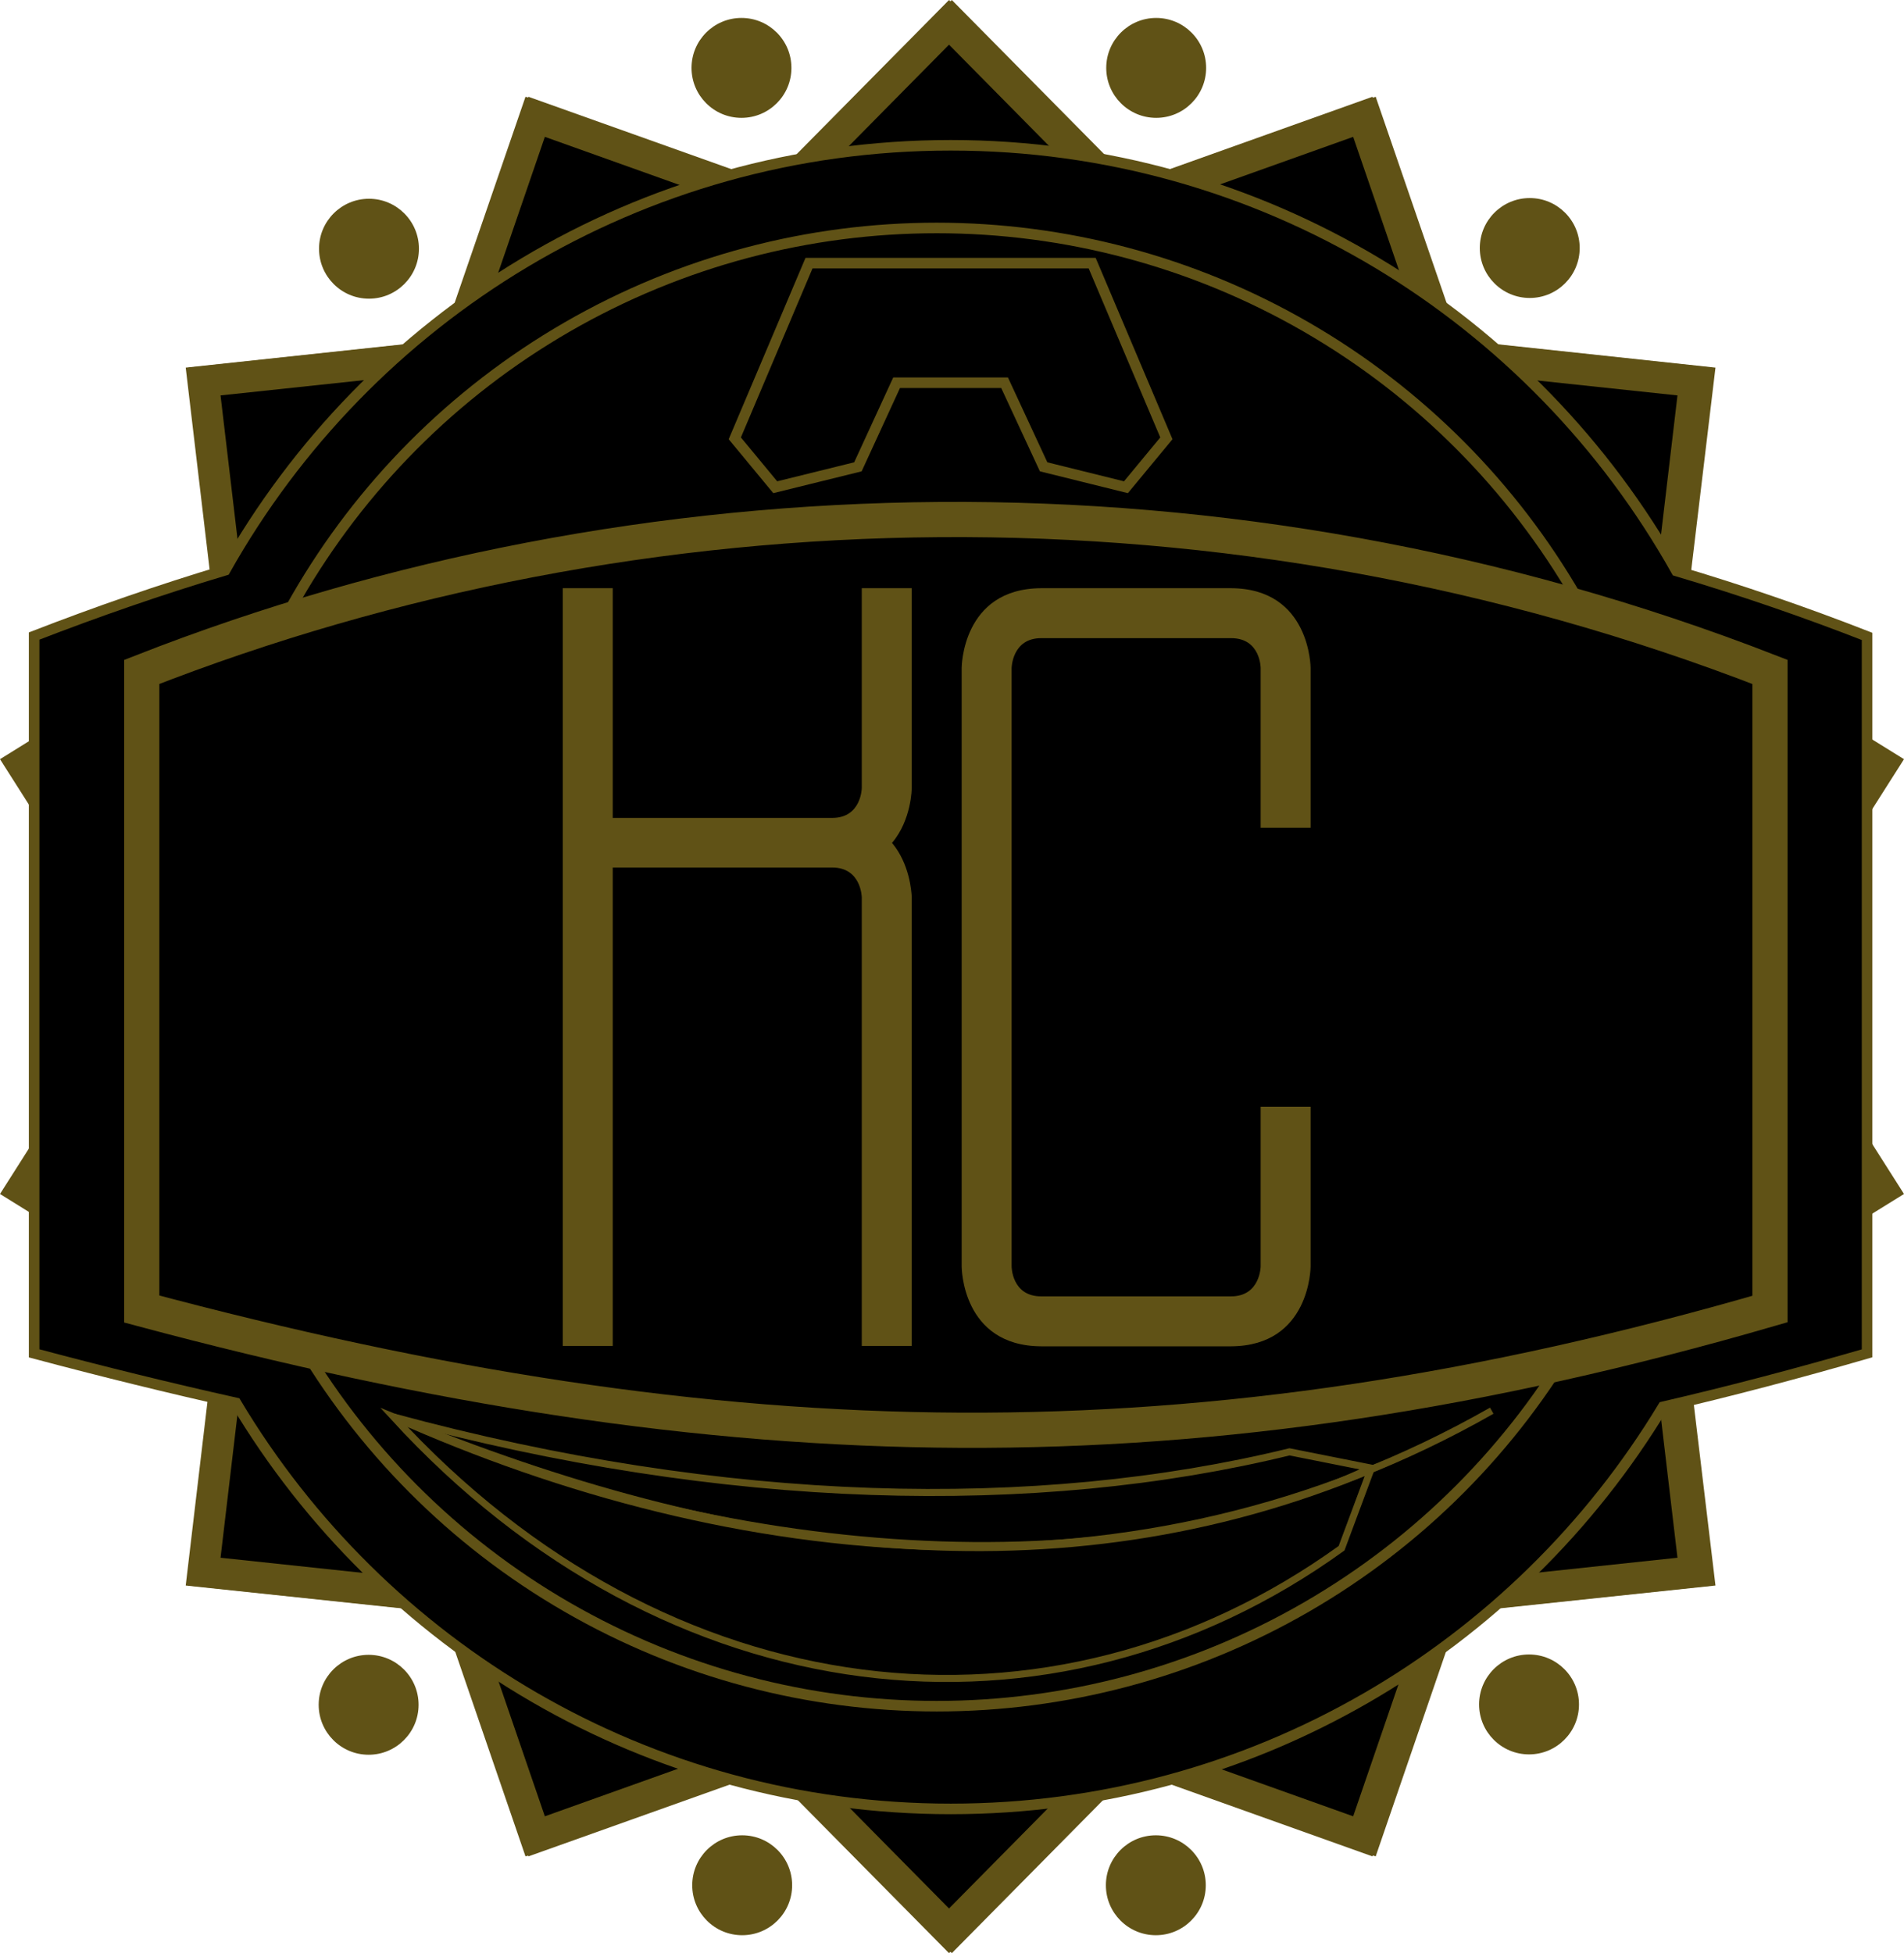 <?xml version="1.0" encoding="utf-8"?>
<!-- Generator: Adobe Illustrator 19.0.0, SVG Export Plug-In . SVG Version: 6.00 Build 0)  -->
<svg version="1.1" xmlns="http://www.w3.org/2000/svg" xmlns:xlink="http://www.w3.org/1999/xlink" x="0px" y="0px"
	 viewBox="0 0 541.3 555.2" style="enable-background:new 0 0 541.3 555.2;" xml:space="preserve">
<style type="text/css">
	.st0{display:none;}
	.st1{display:inline;}
	.st2{fill:#605216;}
	.st3{stroke:#605216;stroke-width:3;stroke-miterlimit:10;}
	.st4{stroke:#605216;stroke-width:10;stroke-miterlimit:10;}
	.st5{stroke:#605216;stroke-width:2;stroke-miterlimit:10;}
	.st6{fill:none;stroke:#605216;stroke-width:2;stroke-miterlimit:10;}
	.st7{display:inline;fill:#605216;}
</style>
<g id="Warstwa_6" class="st0">
	<rect id="XMLID_3_" x="-406" y="-143.9" class="st1" width="1352.5" height="843"/>
</g>
<g id="Warstwa_12">
	<polygon id="XMLID_1_" class="st2" points="39.3,277.6 0,215.8 62.2,177.2 53.6,104.5 126.4,96.7 150.2,27.5 219.2,52.1 270.6,0 
		322.1,52.1 391.1,27.5 414.9,96.7 487.7,104.5 479,177.2 541.3,215.8 502,277.6 541.3,339.4 479,378 487.7,450.7 414.9,458.4 
		391.1,527.7 322.1,503.1 270.6,555.2 219.2,503.1 150.2,527.7 126.4,458.4 53.6,450.7 62.2,378 0,339.4 	"/>
	<polygon id="XMLID_32_" class="st2" points="38.5,277.6 61.4,177.2 52.8,104.5 125.6,96.7 149.4,27.5 218.3,52.1 269.8,0 
		321.3,52.1 390.2,27.5 414,96.7 486.8,104.5 478.2,177.2 501.1,277.6 478.2,378 486.8,450.7 414,458.4 390.2,527.7 321.3,503.1 
		269.8,555.2 218.3,503.1 149.4,527.7 125.6,458.4 52.8,450.7 61.4,378 	"/>
	<polygon id="XMLID_33_" points="49,277.6 11.5,218.6 70.9,181.8 62.7,112.4 132.2,105 154.9,38.9 220.7,62.4 269.8,12.7 
		318.9,62.4 384.7,38.9 407.4,105 476.9,112.4 468.7,181.8 528.1,218.6 490.6,277.6 528.1,336.5 468.7,373.4 476.9,442.8 
		407.4,450.2 384.7,516.3 318.9,492.8 269.8,542.5 220.7,492.8 154.9,516.3 132.2,450.2 62.7,442.8 70.9,373.4 11.5,336.5 	"/>
</g>
<g id="Warstwa_8">
	<circle id="XMLID_29_" class="st2" cx="434.9" cy="70.5" r="14.2"/>
	<circle id="XMLID_26_" class="st2" cx="328.7" cy="19.3" r="14.2"/>
	<circle id="XMLID_21_" class="st2" cx="210.8" cy="19.3" r="14.2"/>
	<circle id="XMLID_19_" class="st2" cx="104.9" cy="70.7" r="14.2"/>
	<circle id="XMLID_18_" class="st2" cx="104.8" cy="484.6" r="14.2"/>
	<circle id="XMLID_17_" class="st2" cx="211" cy="535.9" r="14.2"/>
	<circle id="XMLID_16_" class="st2" cx="434.7" cy="484.5" r="14.2"/>
	<circle id="XMLID_15_" class="st2" cx="328.6" cy="535.9" r="14.2"/>
</g>
<g id="Warstwa_3">
	<path id="XMLID_6_" class="st3" d="M530.8,180.9c-17.9-7-36-13.2-54.2-18.6C436.1,90.1,358.9,41.3,270.3,41.3
		C181.7,41.3,104.5,90,64,162.1c-18.4,5.5-36.5,11.8-54.3,18.7v203.9c19.5,5.2,38.6,9.9,57.4,14.1
		c41.3,69.1,116.8,115.4,203.2,115.4c85.9,0,161.1-45.8,202.5-114.3c19-4.4,38.3-9.5,58-15.2V180.9z"/>
</g>
<g id="Warstwa_1">
	<circle id="XMLID_13_" class="st3" cx="266.3" cy="274.9" r="210.1"/>
	<path id="XMLID_11_" class="st4" d="M503.2,372.1c-163.1,47.3-296.2,44.6-462.9,0V191c141.6-55.5,308.7-60,462.9,0V372.1z"/>
</g>
<g id="Warstwa_4">
	<polyline id="XMLID_5_" class="st3" points="286,74.8 230,74.8 208.9,124.6 220.4,138.5 243.9,132.7 254.9,108.8 286,108.8 
		254.5,108.8 285.6,108.8 296.7,132.7 320.1,138.5 331.6,124.6 310.5,74.8 254.5,74.8 	"/>
</g>
<g id="Warstwa_5">
	<path id="XMLID_9_" class="st5" d="M111.9,402.8c94.3,25.6,182.6,27.5,254.7,9.9l23.1,4.6C316.5,452.2,205.4,444.4,111.9,402.8z"/>
	<path id="XMLID_8_" class="st5" d="M111.9,402.8c95.5,39.3,188.7,52.2,277.8,15l-8.3,22.3C299.2,499.4,189.8,487.8,111.9,402.8z"/>
	<path id="XMLID_7_" class="st6" d="M111.9,402.8c96.4,43.1,211.3,55.7,312.2-1.8"/>
</g>
<g id="Warstwa_7" class="st0">
	<rect id="XMLID_23_" x="-27.4" y="-120.7" class="st7" width="14.2" height="170.1"/>
	<path id="XMLID_30_" class="st7" d="M-27.4-120.7c0,0,0-22.6,22.6-22.7c0,0,0,14.4,0,14.2c-8.4,0-8.4,8.5-8.4,8.5H-27.4z"/>
	<path id="XMLID_34_" class="st7" d="M-27.4,49.4c0,0,0,22.6,22.6,22.7c0,0,0-14.4,0-14.2c-8.4,0-8.4-8.5-8.4-8.5H-27.4z"/>
	<path id="XMLID_35_" class="st7" d="M71.9-120.7c0,0,0-22.6-22.6-22.7c0,0,0,14.4,0,14.2c8.4,0,8.4,8.5,8.4,8.5H71.9z"/>
	<path id="XMLID_36_" class="st7" d="M71.9,49.4c0,0,0,22.6-22.6,22.7c0,0,0-14.4,0-14.2c8.4,0,8.4-8.5,8.4-8.5H71.9z"/>
	<rect id="XMLID_37_" x="-4.8" y="-143.4" class="st7" width="54" height="14.2"/>
	<rect id="XMLID_38_" x="-4.8" y="57.9" class="st7" width="54" height="14.2"/>
	<rect id="XMLID_40_" x="57.7" y="4" class="st7" width="14.2" height="45.4"/>
	<rect id="XMLID_39_" x="57.7" y="-120.7" class="st7" width="14.2" height="45.4"/>
	<rect id="XMLID_41_" x="86" y="-143.4" class="st7" width="14.2" height="215.4"/>
	<path id="XMLID_42_" class="st7" d="M185.2-55.4c0,0,0-22.6-22.6-22.7c0,0,0,14.4,0,14.2c8.4,0,8.4,8.5,8.4,8.5H185.2z"/>
	<path id="XMLID_43_" class="st7" d="M185.2-86.6c0,0,0,22.6-22.6,22.7c0,0,0-14.4,0-14.2c8.4,0,8.4-8.5,8.4-8.5H185.2z"/>
	<rect id="XMLID_44_" x="171.1" y="-143.4" class="st7" width="14.2" height="56.8"/>
	<rect id="XMLID_45_" x="171.1" y="-55.7" class="st7" width="14.2" height="127.7"/>
	<rect id="XMLID_46_" x="100.2" y="-78.1" class="st7" width="62.4" height="14.2"/>
</g>
<g id="Warstwa_9">
	<path id="XMLID_20_" class="st2" d="M372.6,235.3v-45.4c0,0,0-22.6-22.6-22.7v0h-54c-22.6,0.1-22.6,22.7-22.6,22.7V360h0
		c0,0.1,0,22.6,22.6,22.7v0h54v0c22.5-0.1,22.6-22.5,22.6-22.7h0v-45.4h-14.2V360c0,0-0.1,8.5-8.4,8.5c0,0,0,0,0,0h-54v0
		c-8.4,0-8.4-8.5-8.4-8.5h0V189.9c0,0,0.1-8.5,8.4-8.5v0h54v0c8.4,0,8.4,8.5,8.4,8.5v45.4H372.6z"/>
	<path id="XMLID_12_" class="st2" d="M259.2,224v-56.8H245V224h0c0,0-0.1,8.5-8.4,8.5c0,0,0,0,0,0h-62.4v-65.3H160v215.4h14.2v-136
		h62.4c0,0,0,0,0,0c8.3,0,8.4,8.5,8.4,8.5v127.5h14.2V254.9h0c-0.1-1.6-0.6-9.3-5.6-15.3C259.2,233,259.2,224,259.2,224z"/>
</g>
</svg>
